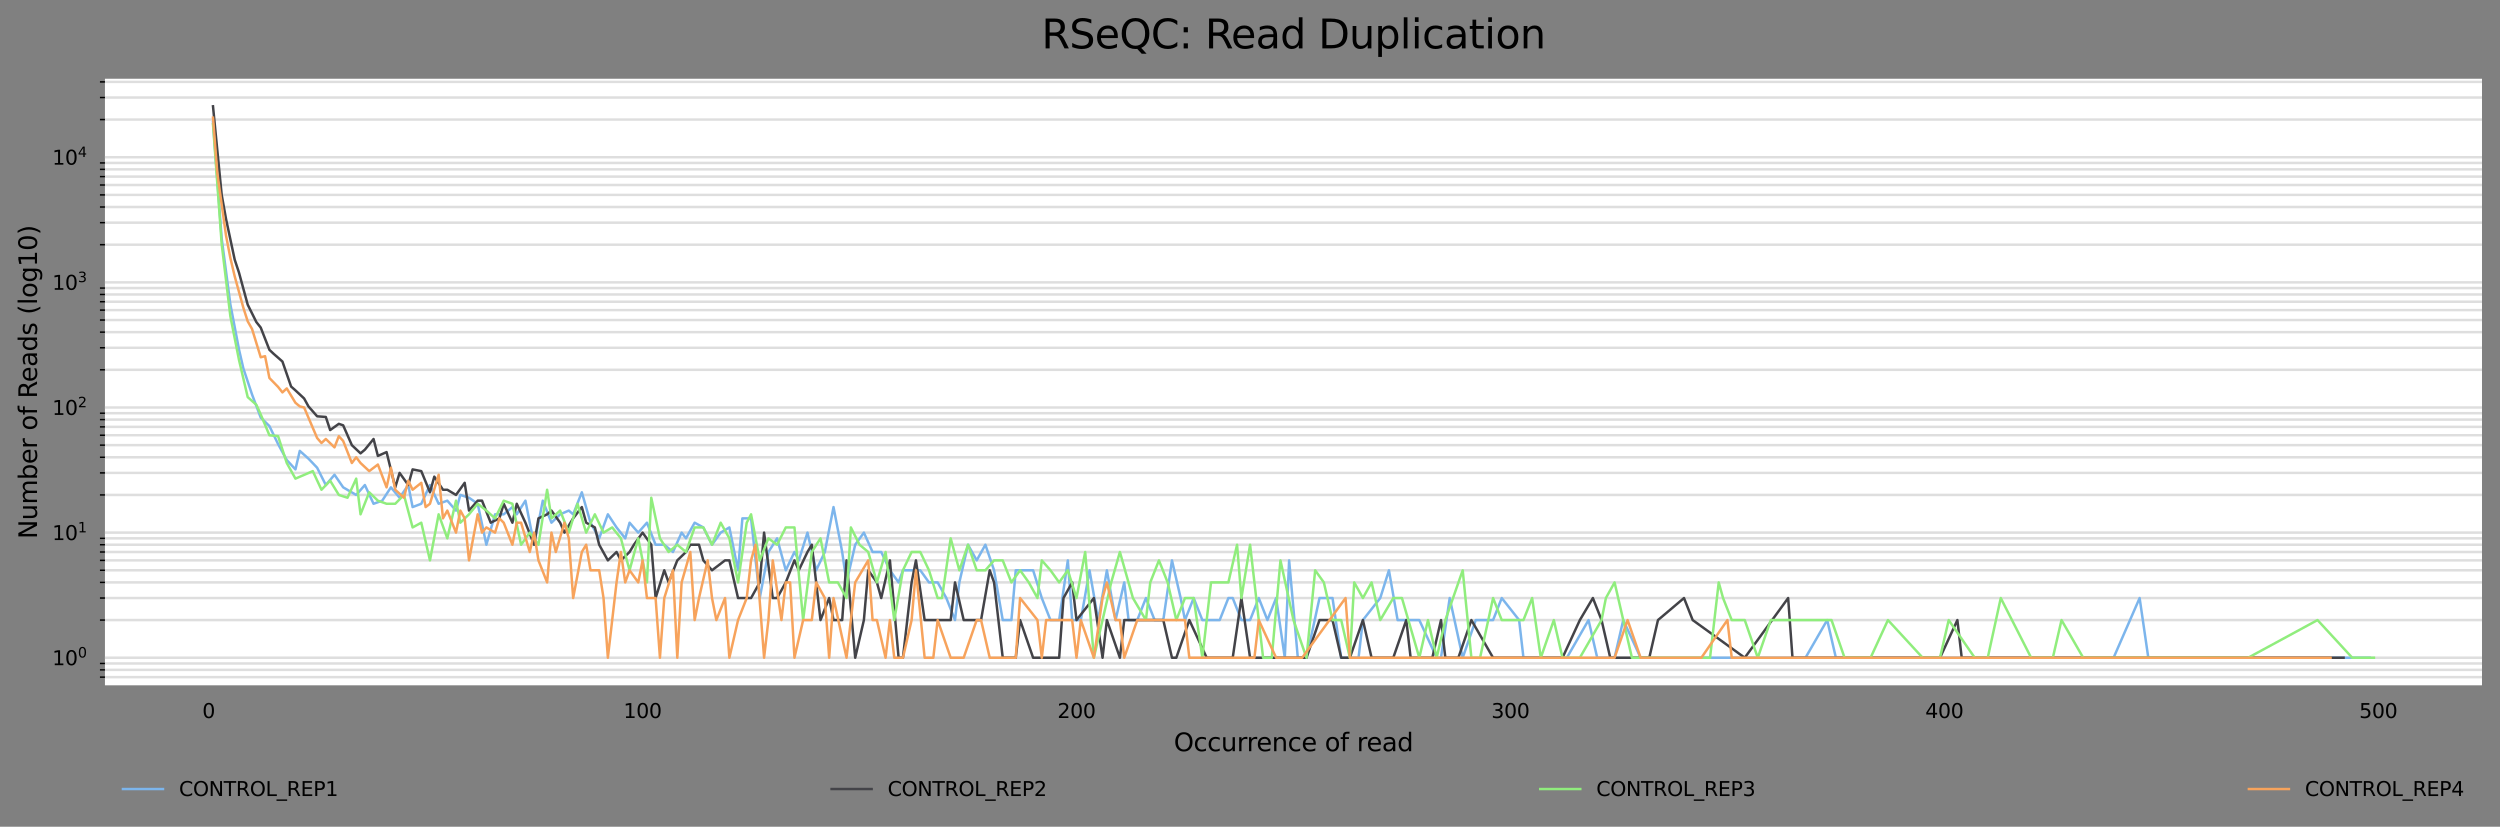 <?xml version="1.0" encoding="utf-8" standalone="no"?>
<!DOCTYPE svg PUBLIC "-//W3C//DTD SVG 1.1//EN"
  "http://www.w3.org/Graphics/SVG/1.1/DTD/svg11.dtd">
<svg xmlns:xlink="http://www.w3.org/1999/xlink" width="999.509pt" height="330.542pt" viewBox="0 0 999.509 330.542" xmlns="http://www.w3.org/2000/svg" version="1.1">
 <rect x="0" y="0" width="999.509" height="330.542" fill="#808080" stroke="none"/>
 <defs>
  <style type="text/css">*{stroke-linejoin: round; stroke-linecap: butt}</style>
 </defs>
 <g id="figure_1">
  <g id="axes_1">
   <g id="patch_1">
    <path d="M 41.958 273.99 
L 992.309 273.99 
L 992.309 31.483 
L 41.958 31.483 
z
" style="fill: #ffffff"/>
   </g>
   <g id="matplotlib.axis_1">
    <g id="xtick_1">
     <g id="text_1">
      <!-- 0 -->
      <g transform="translate(80.876 287.069) scale(0.08 -0.08)">
       <defs>
        <path id="DejaVuSans-30" d="M 2034 4250 
Q 1547 4250 1301 3770 
Q 1056 3291 1056 2328 
Q 1056 1369 1301 889 
Q 1547 409 2034 409 
Q 2525 409 2770 889 
Q 3016 1369 3016 2328 
Q 3016 3291 2770 3770 
Q 2525 4250 2034 4250 
z
M 2034 4750 
Q 2819 4750 3233 4129 
Q 3647 3509 3647 2328 
Q 3647 1150 3233 529 
Q 2819 -91 2034 -91 
Q 1250 -91 836 529 
Q 422 1150 422 2328 
Q 422 3509 836 4129 
Q 1250 4750 2034 4750 
z
" transform="scale(0.016)"/>
       </defs>
       <use xlink:href="#DejaVuSans-30"/>
      </g>
     </g>
    </g>
    <g id="xtick_2">
     <g id="text_2">
      <!-- 100 -->
      <g transform="translate(249.271 287.069) scale(0.08 -0.08)">
       <defs>
        <path id="DejaVuSans-31" d="M 794 531 
L 1825 531 
L 1825 4091 
L 703 3866 
L 703 4441 
L 1819 4666 
L 2450 4666 
L 2450 531 
L 3481 531 
L 3481 0 
L 794 0 
L 794 531 
z
" transform="scale(0.016)"/>
       </defs>
       <use xlink:href="#DejaVuSans-31"/>
       <use xlink:href="#DejaVuSans-30" x="63.623"/>
       <use xlink:href="#DejaVuSans-30" x="127.246"/>
      </g>
     </g>
    </g>
    <g id="xtick_3">
     <g id="text_3">
      <!-- 200 -->
      <g transform="translate(422.756 287.069) scale(0.08 -0.08)">
       <defs>
        <path id="DejaVuSans-32" d="M 1228 531 
L 3431 531 
L 3431 0 
L 469 0 
L 469 531 
Q 828 903 1448 1529 
Q 2069 2156 2228 2338 
Q 2531 2678 2651 2914 
Q 2772 3150 2772 3378 
Q 2772 3750 2511 3984 
Q 2250 4219 1831 4219 
Q 1534 4219 1204 4116 
Q 875 4013 500 3803 
L 500 4441 
Q 881 4594 1212 4672 
Q 1544 4750 1819 4750 
Q 2544 4750 2975 4387 
Q 3406 4025 3406 3419 
Q 3406 3131 3298 2873 
Q 3191 2616 2906 2266 
Q 2828 2175 2409 1742 
Q 1991 1309 1228 531 
z
" transform="scale(0.016)"/>
       </defs>
       <use xlink:href="#DejaVuSans-32"/>
       <use xlink:href="#DejaVuSans-30" x="63.623"/>
       <use xlink:href="#DejaVuSans-30" x="127.246"/>
      </g>
     </g>
    </g>
    <g id="xtick_4">
     <g id="text_4">
      <!-- 300 -->
      <g transform="translate(596.241 287.069) scale(0.08 -0.08)">
       <defs>
        <path id="DejaVuSans-33" d="M 2597 2516 
Q 3050 2419 3304 2112 
Q 3559 1806 3559 1356 
Q 3559 666 3084 287 
Q 2609 -91 1734 -91 
Q 1441 -91 1130 -33 
Q 819 25 488 141 
L 488 750 
Q 750 597 1062 519 
Q 1375 441 1716 441 
Q 2309 441 2620 675 
Q 2931 909 2931 1356 
Q 2931 1769 2642 2001 
Q 2353 2234 1838 2234 
L 1294 2234 
L 1294 2753 
L 1863 2753 
Q 2328 2753 2575 2939 
Q 2822 3125 2822 3475 
Q 2822 3834 2567 4026 
Q 2313 4219 1838 4219 
Q 1578 4219 1281 4162 
Q 984 4106 628 3988 
L 628 4550 
Q 988 4650 1302 4700 
Q 1616 4750 1894 4750 
Q 2613 4750 3031 4423 
Q 3450 4097 3450 3541 
Q 3450 3153 3228 2886 
Q 3006 2619 2597 2516 
z
" transform="scale(0.016)"/>
       </defs>
       <use xlink:href="#DejaVuSans-33"/>
       <use xlink:href="#DejaVuSans-30" x="63.623"/>
       <use xlink:href="#DejaVuSans-30" x="127.246"/>
      </g>
     </g>
    </g>
    <g id="xtick_5">
     <g id="text_5">
      <!-- 400 -->
      <g transform="translate(769.726 287.069) scale(0.08 -0.08)">
       <defs>
        <path id="DejaVuSans-34" d="M 2419 4116 
L 825 1625 
L 2419 1625 
L 2419 4116 
z
M 2253 4666 
L 3047 4666 
L 3047 1625 
L 3713 1625 
L 3713 1100 
L 3047 1100 
L 3047 0 
L 2419 0 
L 2419 1100 
L 313 1100 
L 313 1709 
L 2253 4666 
z
" transform="scale(0.016)"/>
       </defs>
       <use xlink:href="#DejaVuSans-34"/>
       <use xlink:href="#DejaVuSans-30" x="63.623"/>
       <use xlink:href="#DejaVuSans-30" x="127.246"/>
      </g>
     </g>
    </g>
    <g id="xtick_6">
     <g id="text_6">
      <!-- 500 -->
      <g transform="translate(943.211 287.069) scale(0.08 -0.08)">
       <defs>
        <path id="DejaVuSans-35" d="M 691 4666 
L 3169 4666 
L 3169 4134 
L 1269 4134 
L 1269 2991 
Q 1406 3038 1543 3061 
Q 1681 3084 1819 3084 
Q 2600 3084 3056 2656 
Q 3513 2228 3513 1497 
Q 3513 744 3044 326 
Q 2575 -91 1722 -91 
Q 1428 -91 1123 -41 
Q 819 9 494 109 
L 494 744 
Q 775 591 1075 516 
Q 1375 441 1709 441 
Q 2250 441 2565 725 
Q 2881 1009 2881 1497 
Q 2881 1984 2565 2268 
Q 2250 2553 1709 2553 
Q 1456 2553 1204 2497 
Q 953 2441 691 2322 
L 691 4666 
z
" transform="scale(0.016)"/>
       </defs>
       <use xlink:href="#DejaVuSans-35"/>
       <use xlink:href="#DejaVuSans-30" x="63.623"/>
       <use xlink:href="#DejaVuSans-30" x="127.246"/>
      </g>
     </g>
    </g>
    <g id="text_7">
     <!-- Occurrence of read -->
     <g transform="translate(469.293 300.331) scale(0.1 -0.1)">
      <defs>
       <path id="DejaVuSans-4f" d="M 2522 4238 
Q 1834 4238 1429 3725 
Q 1025 3213 1025 2328 
Q 1025 1447 1429 934 
Q 1834 422 2522 422 
Q 3209 422 3611 934 
Q 4013 1447 4013 2328 
Q 4013 3213 3611 3725 
Q 3209 4238 2522 4238 
z
M 2522 4750 
Q 3503 4750 4090 4092 
Q 4678 3434 4678 2328 
Q 4678 1225 4090 567 
Q 3503 -91 2522 -91 
Q 1538 -91 948 565 
Q 359 1222 359 2328 
Q 359 3434 948 4092 
Q 1538 4750 2522 4750 
z
" transform="scale(0.016)"/>
       <path id="DejaVuSans-63" d="M 3122 3366 
L 3122 2828 
Q 2878 2963 2633 3030 
Q 2388 3097 2138 3097 
Q 1578 3097 1268 2742 
Q 959 2388 959 1747 
Q 959 1106 1268 751 
Q 1578 397 2138 397 
Q 2388 397 2633 464 
Q 2878 531 3122 666 
L 3122 134 
Q 2881 22 2623 -34 
Q 2366 -91 2075 -91 
Q 1284 -91 818 406 
Q 353 903 353 1747 
Q 353 2603 823 3093 
Q 1294 3584 2113 3584 
Q 2378 3584 2631 3529 
Q 2884 3475 3122 3366 
z
" transform="scale(0.016)"/>
       <path id="DejaVuSans-75" d="M 544 1381 
L 544 3500 
L 1119 3500 
L 1119 1403 
Q 1119 906 1312 657 
Q 1506 409 1894 409 
Q 2359 409 2629 706 
Q 2900 1003 2900 1516 
L 2900 3500 
L 3475 3500 
L 3475 0 
L 2900 0 
L 2900 538 
Q 2691 219 2414 64 
Q 2138 -91 1772 -91 
Q 1169 -91 856 284 
Q 544 659 544 1381 
z
M 1991 3584 
L 1991 3584 
z
" transform="scale(0.016)"/>
       <path id="DejaVuSans-72" d="M 2631 2963 
Q 2534 3019 2420 3045 
Q 2306 3072 2169 3072 
Q 1681 3072 1420 2755 
Q 1159 2438 1159 1844 
L 1159 0 
L 581 0 
L 581 3500 
L 1159 3500 
L 1159 2956 
Q 1341 3275 1631 3429 
Q 1922 3584 2338 3584 
Q 2397 3584 2469 3576 
Q 2541 3569 2628 3553 
L 2631 2963 
z
" transform="scale(0.016)"/>
       <path id="DejaVuSans-65" d="M 3597 1894 
L 3597 1613 
L 953 1613 
Q 991 1019 1311 708 
Q 1631 397 2203 397 
Q 2534 397 2845 478 
Q 3156 559 3463 722 
L 3463 178 
Q 3153 47 2828 -22 
Q 2503 -91 2169 -91 
Q 1331 -91 842 396 
Q 353 884 353 1716 
Q 353 2575 817 3079 
Q 1281 3584 2069 3584 
Q 2775 3584 3186 3129 
Q 3597 2675 3597 1894 
z
M 3022 2063 
Q 3016 2534 2758 2815 
Q 2500 3097 2075 3097 
Q 1594 3097 1305 2825 
Q 1016 2553 972 2059 
L 3022 2063 
z
" transform="scale(0.016)"/>
       <path id="DejaVuSans-6e" d="M 3513 2113 
L 3513 0 
L 2938 0 
L 2938 2094 
Q 2938 2591 2744 2837 
Q 2550 3084 2163 3084 
Q 1697 3084 1428 2787 
Q 1159 2491 1159 1978 
L 1159 0 
L 581 0 
L 581 3500 
L 1159 3500 
L 1159 2956 
Q 1366 3272 1645 3428 
Q 1925 3584 2291 3584 
Q 2894 3584 3203 3211 
Q 3513 2838 3513 2113 
z
" transform="scale(0.016)"/>
       <path id="DejaVuSans-20" transform="scale(0.016)"/>
       <path id="DejaVuSans-6f" d="M 1959 3097 
Q 1497 3097 1228 2736 
Q 959 2375 959 1747 
Q 959 1119 1226 758 
Q 1494 397 1959 397 
Q 2419 397 2687 759 
Q 2956 1122 2956 1747 
Q 2956 2369 2687 2733 
Q 2419 3097 1959 3097 
z
M 1959 3584 
Q 2709 3584 3137 3096 
Q 3566 2609 3566 1747 
Q 3566 888 3137 398 
Q 2709 -91 1959 -91 
Q 1206 -91 779 398 
Q 353 888 353 1747 
Q 353 2609 779 3096 
Q 1206 3584 1959 3584 
z
" transform="scale(0.016)"/>
       <path id="DejaVuSans-66" d="M 2375 4863 
L 2375 4384 
L 1825 4384 
Q 1516 4384 1395 4259 
Q 1275 4134 1275 3809 
L 1275 3500 
L 2222 3500 
L 2222 3053 
L 1275 3053 
L 1275 0 
L 697 0 
L 697 3053 
L 147 3053 
L 147 3500 
L 697 3500 
L 697 3744 
Q 697 4328 969 4595 
Q 1241 4863 1831 4863 
L 2375 4863 
z
" transform="scale(0.016)"/>
       <path id="DejaVuSans-61" d="M 2194 1759 
Q 1497 1759 1228 1600 
Q 959 1441 959 1056 
Q 959 750 1161 570 
Q 1363 391 1709 391 
Q 2188 391 2477 730 
Q 2766 1069 2766 1631 
L 2766 1759 
L 2194 1759 
z
M 3341 1997 
L 3341 0 
L 2766 0 
L 2766 531 
Q 2569 213 2275 61 
Q 1981 -91 1556 -91 
Q 1019 -91 701 211 
Q 384 513 384 1019 
Q 384 1609 779 1909 
Q 1175 2209 1959 2209 
L 2766 2209 
L 2766 2266 
Q 2766 2663 2505 2880 
Q 2244 3097 1772 3097 
Q 1472 3097 1187 3025 
Q 903 2953 641 2809 
L 641 3341 
Q 956 3463 1253 3523 
Q 1550 3584 1831 3584 
Q 2591 3584 2966 3190 
Q 3341 2797 3341 1997 
z
" transform="scale(0.016)"/>
       <path id="DejaVuSans-64" d="M 2906 2969 
L 2906 4863 
L 3481 4863 
L 3481 0 
L 2906 0 
L 2906 525 
Q 2725 213 2448 61 
Q 2172 -91 1784 -91 
Q 1150 -91 751 415 
Q 353 922 353 1747 
Q 353 2572 751 3078 
Q 1150 3584 1784 3584 
Q 2172 3584 2448 3432 
Q 2725 3281 2906 2969 
z
M 947 1747 
Q 947 1113 1208 752 
Q 1469 391 1925 391 
Q 2381 391 2643 752 
Q 2906 1113 2906 1747 
Q 2906 2381 2643 2742 
Q 2381 3103 1925 3103 
Q 1469 3103 1208 2742 
Q 947 2381 947 1747 
z
" transform="scale(0.016)"/>
      </defs>
      <use xlink:href="#DejaVuSans-4f"/>
      <use xlink:href="#DejaVuSans-63" x="78.711"/>
      <use xlink:href="#DejaVuSans-63" x="133.691"/>
      <use xlink:href="#DejaVuSans-75" x="188.672"/>
      <use xlink:href="#DejaVuSans-72" x="252.051"/>
      <use xlink:href="#DejaVuSans-72" x="291.414"/>
      <use xlink:href="#DejaVuSans-65" x="330.277"/>
      <use xlink:href="#DejaVuSans-6e" x="391.801"/>
      <use xlink:href="#DejaVuSans-63" x="455.18"/>
      <use xlink:href="#DejaVuSans-65" x="510.16"/>
      <use xlink:href="#DejaVuSans-20" x="571.684"/>
      <use xlink:href="#DejaVuSans-6f" x="603.471"/>
      <use xlink:href="#DejaVuSans-66" x="664.652"/>
      <use xlink:href="#DejaVuSans-20" x="699.857"/>
      <use xlink:href="#DejaVuSans-72" x="731.645"/>
      <use xlink:href="#DejaVuSans-65" x="770.508"/>
      <use xlink:href="#DejaVuSans-61" x="832.031"/>
      <use xlink:href="#DejaVuSans-64" x="893.311"/>
     </g>
    </g>
   </g>
   <g id="matplotlib.axis_2">
    <g id="ytick_1">
     <g id="line2d_1">
      <path d="M 41.958 262.967 
L 992.309 262.967 
" clip-path="url(#p158a495ac2)" style="fill: none; stroke: #dedede; stroke-linecap: square"/>
     </g>
     <g id="text_8">
      <!-- $\mathdefault{10^{0}}$ -->
      <g transform="translate(20.878 266.006) scale(0.08 -0.08)">
       <use xlink:href="#DejaVuSans-31" transform="translate(0 0.766)"/>
       <use xlink:href="#DejaVuSans-30" transform="translate(63.623 0.766)"/>
       <use xlink:href="#DejaVuSans-30" transform="translate(128.203 39.047) scale(0.7)"/>
      </g>
     </g>
    </g>
    <g id="ytick_2">
     <g id="line2d_2">
      <path d="M 41.958 212.94 
L 992.309 212.94 
" clip-path="url(#p158a495ac2)" style="fill: none; stroke: #dedede; stroke-linecap: square"/>
     </g>
     <g id="text_9">
      <!-- $\mathdefault{10^{1}}$ -->
      <g transform="translate(20.878 215.979) scale(0.08 -0.08)">
       <use xlink:href="#DejaVuSans-31" transform="translate(0 0.684)"/>
       <use xlink:href="#DejaVuSans-30" transform="translate(63.623 0.684)"/>
       <use xlink:href="#DejaVuSans-31" transform="translate(128.203 38.966) scale(0.7)"/>
      </g>
     </g>
    </g>
    <g id="ytick_3">
     <g id="line2d_3">
      <path d="M 41.958 162.913 
L 992.309 162.913 
" clip-path="url(#p158a495ac2)" style="fill: none; stroke: #dedede; stroke-linecap: square"/>
     </g>
     <g id="text_10">
      <!-- $\mathdefault{10^{2}}$ -->
      <g transform="translate(20.878 165.952) scale(0.08 -0.08)">
       <use xlink:href="#DejaVuSans-31" transform="translate(0 0.766)"/>
       <use xlink:href="#DejaVuSans-30" transform="translate(63.623 0.766)"/>
       <use xlink:href="#DejaVuSans-32" transform="translate(128.203 39.047) scale(0.7)"/>
      </g>
     </g>
    </g>
    <g id="ytick_4">
     <g id="line2d_4">
      <path d="M 41.958 112.886 
L 992.309 112.886 
" clip-path="url(#p158a495ac2)" style="fill: none; stroke: #dedede; stroke-linecap: square"/>
     </g>
     <g id="text_11">
      <!-- $\mathdefault{10^{3}}$ -->
      <g transform="translate(20.878 115.925) scale(0.08 -0.08)">
       <use xlink:href="#DejaVuSans-31" transform="translate(0 0.766)"/>
       <use xlink:href="#DejaVuSans-30" transform="translate(63.623 0.766)"/>
       <use xlink:href="#DejaVuSans-33" transform="translate(128.203 39.047) scale(0.7)"/>
      </g>
     </g>
    </g>
    <g id="ytick_5">
     <g id="line2d_5">
      <path d="M 41.958 62.858 
L 992.309 62.858 
" clip-path="url(#p158a495ac2)" style="fill: none; stroke: #dedede; stroke-linecap: square"/>
     </g>
     <g id="text_12">
      <!-- $\mathdefault{10^{4}}$ -->
      <g transform="translate(20.878 65.898) scale(0.08 -0.08)">
       <use xlink:href="#DejaVuSans-31" transform="translate(0 0.684)"/>
       <use xlink:href="#DejaVuSans-30" transform="translate(63.623 0.684)"/>
       <use xlink:href="#DejaVuSans-34" transform="translate(128.203 38.966) scale(0.7)"/>
      </g>
     </g>
    </g>
    <g id="ytick_6">
     <g id="line2d_6">
      <path d="M 41.958 270.716 
L 992.309 270.716 
" clip-path="url(#p158a495ac2)" style="fill: none; stroke: #dedede; stroke-linecap: square"/>
     </g>
     <g id="line2d_7">
      <defs>
       <path id="mf8c9416c8c" d="M 0 0 
L -2 0 
" style="stroke: #000000; stroke-width: 0.6"/>
      </defs>
      <g>
       <use xlink:href="#mf8c9416c8c" x="41.958" y="270.716" style="stroke: #000000; stroke-width: 0.6"/>
      </g>
     </g>
    </g>
    <g id="ytick_7">
     <g id="line2d_8">
      <path d="M 41.958 267.815 
L 992.309 267.815 
" clip-path="url(#p158a495ac2)" style="fill: none; stroke: #dedede; stroke-linecap: square"/>
     </g>
     <g id="line2d_9">
      <g>
       <use xlink:href="#mf8c9416c8c" x="41.958" y="267.815" style="stroke: #000000; stroke-width: 0.6"/>
      </g>
     </g>
    </g>
    <g id="ytick_8">
     <g id="line2d_10">
      <path d="M 41.958 265.256 
L 992.309 265.256 
" clip-path="url(#p158a495ac2)" style="fill: none; stroke: #dedede; stroke-linecap: square"/>
     </g>
     <g id="line2d_11">
      <g>
       <use xlink:href="#mf8c9416c8c" x="41.958" y="265.256" style="stroke: #000000; stroke-width: 0.6"/>
      </g>
     </g>
    </g>
    <g id="ytick_9">
     <g id="line2d_12">
      <path d="M 41.958 247.907 
L 992.309 247.907 
" clip-path="url(#p158a495ac2)" style="fill: none; stroke: #dedede; stroke-linecap: square"/>
     </g>
     <g id="line2d_13">
      <g>
       <use xlink:href="#mf8c9416c8c" x="41.958" y="247.907" style="stroke: #000000; stroke-width: 0.6"/>
      </g>
     </g>
    </g>
    <g id="ytick_10">
     <g id="line2d_14">
      <path d="M 41.958 239.098 
L 992.309 239.098 
" clip-path="url(#p158a495ac2)" style="fill: none; stroke: #dedede; stroke-linecap: square"/>
     </g>
     <g id="line2d_15">
      <g>
       <use xlink:href="#mf8c9416c8c" x="41.958" y="239.098" style="stroke: #000000; stroke-width: 0.6"/>
      </g>
     </g>
    </g>
    <g id="ytick_11">
     <g id="line2d_16">
      <path d="M 41.958 232.848 
L 992.309 232.848 
" clip-path="url(#p158a495ac2)" style="fill: none; stroke: #dedede; stroke-linecap: square"/>
     </g>
     <g id="line2d_17">
      <g>
       <use xlink:href="#mf8c9416c8c" x="41.958" y="232.848" style="stroke: #000000; stroke-width: 0.6"/>
      </g>
     </g>
    </g>
    <g id="ytick_12">
     <g id="line2d_18">
      <path d="M 41.958 228 
L 992.309 228 
" clip-path="url(#p158a495ac2)" style="fill: none; stroke: #dedede; stroke-linecap: square"/>
     </g>
     <g id="line2d_19">
      <g>
       <use xlink:href="#mf8c9416c8c" x="41.958" y="228" style="stroke: #000000; stroke-width: 0.6"/>
      </g>
     </g>
    </g>
    <g id="ytick_13">
     <g id="line2d_20">
      <path d="M 41.958 224.038 
L 992.309 224.038 
" clip-path="url(#p158a495ac2)" style="fill: none; stroke: #dedede; stroke-linecap: square"/>
     </g>
     <g id="line2d_21">
      <g>
       <use xlink:href="#mf8c9416c8c" x="41.958" y="224.038" style="stroke: #000000; stroke-width: 0.6"/>
      </g>
     </g>
    </g>
    <g id="ytick_14">
     <g id="line2d_22">
      <path d="M 41.958 220.689 
L 992.309 220.689 
" clip-path="url(#p158a495ac2)" style="fill: none; stroke: #dedede; stroke-linecap: square"/>
     </g>
     <g id="line2d_23">
      <g>
       <use xlink:href="#mf8c9416c8c" x="41.958" y="220.689" style="stroke: #000000; stroke-width: 0.6"/>
      </g>
     </g>
    </g>
    <g id="ytick_15">
     <g id="line2d_24">
      <path d="M 41.958 217.788 
L 992.309 217.788 
" clip-path="url(#p158a495ac2)" style="fill: none; stroke: #dedede; stroke-linecap: square"/>
     </g>
     <g id="line2d_25">
      <g>
       <use xlink:href="#mf8c9416c8c" x="41.958" y="217.788" style="stroke: #000000; stroke-width: 0.6"/>
      </g>
     </g>
    </g>
    <g id="ytick_16">
     <g id="line2d_26">
      <path d="M 41.958 215.229 
L 992.309 215.229 
" clip-path="url(#p158a495ac2)" style="fill: none; stroke: #dedede; stroke-linecap: square"/>
     </g>
     <g id="line2d_27">
      <g>
       <use xlink:href="#mf8c9416c8c" x="41.958" y="215.229" style="stroke: #000000; stroke-width: 0.6"/>
      </g>
     </g>
    </g>
    <g id="ytick_17">
     <g id="line2d_28">
      <path d="M 41.958 197.88 
L 992.309 197.88 
" clip-path="url(#p158a495ac2)" style="fill: none; stroke: #dedede; stroke-linecap: square"/>
     </g>
     <g id="line2d_29">
      <g>
       <use xlink:href="#mf8c9416c8c" x="41.958" y="197.88" style="stroke: #000000; stroke-width: 0.6"/>
      </g>
     </g>
    </g>
    <g id="ytick_18">
     <g id="line2d_30">
      <path d="M 41.958 189.071 
L 992.309 189.071 
" clip-path="url(#p158a495ac2)" style="fill: none; stroke: #dedede; stroke-linecap: square"/>
     </g>
     <g id="line2d_31">
      <g>
       <use xlink:href="#mf8c9416c8c" x="41.958" y="189.071" style="stroke: #000000; stroke-width: 0.6"/>
      </g>
     </g>
    </g>
    <g id="ytick_19">
     <g id="line2d_32">
      <path d="M 41.958 182.821 
L 992.309 182.821 
" clip-path="url(#p158a495ac2)" style="fill: none; stroke: #dedede; stroke-linecap: square"/>
     </g>
     <g id="line2d_33">
      <g>
       <use xlink:href="#mf8c9416c8c" x="41.958" y="182.821" style="stroke: #000000; stroke-width: 0.6"/>
      </g>
     </g>
    </g>
    <g id="ytick_20">
     <g id="line2d_34">
      <path d="M 41.958 177.972 
L 992.309 177.972 
" clip-path="url(#p158a495ac2)" style="fill: none; stroke: #dedede; stroke-linecap: square"/>
     </g>
     <g id="line2d_35">
      <g>
       <use xlink:href="#mf8c9416c8c" x="41.958" y="177.972" style="stroke: #000000; stroke-width: 0.6"/>
      </g>
     </g>
    </g>
    <g id="ytick_21">
     <g id="line2d_36">
      <path d="M 41.958 174.011 
L 992.309 174.011 
" clip-path="url(#p158a495ac2)" style="fill: none; stroke: #dedede; stroke-linecap: square"/>
     </g>
     <g id="line2d_37">
      <g>
       <use xlink:href="#mf8c9416c8c" x="41.958" y="174.011" style="stroke: #000000; stroke-width: 0.6"/>
      </g>
     </g>
    </g>
    <g id="ytick_22">
     <g id="line2d_38">
      <path d="M 41.958 170.662 
L 992.309 170.662 
" clip-path="url(#p158a495ac2)" style="fill: none; stroke: #dedede; stroke-linecap: square"/>
     </g>
     <g id="line2d_39">
      <g>
       <use xlink:href="#mf8c9416c8c" x="41.958" y="170.662" style="stroke: #000000; stroke-width: 0.6"/>
      </g>
     </g>
    </g>
    <g id="ytick_23">
     <g id="line2d_40">
      <path d="M 41.958 167.761 
L 992.309 167.761 
" clip-path="url(#p158a495ac2)" style="fill: none; stroke: #dedede; stroke-linecap: square"/>
     </g>
     <g id="line2d_41">
      <g>
       <use xlink:href="#mf8c9416c8c" x="41.958" y="167.761" style="stroke: #000000; stroke-width: 0.6"/>
      </g>
     </g>
    </g>
    <g id="ytick_24">
     <g id="line2d_42">
      <path d="M 41.958 165.202 
L 992.309 165.202 
" clip-path="url(#p158a495ac2)" style="fill: none; stroke: #dedede; stroke-linecap: square"/>
     </g>
     <g id="line2d_43">
      <g>
       <use xlink:href="#mf8c9416c8c" x="41.958" y="165.202" style="stroke: #000000; stroke-width: 0.6"/>
      </g>
     </g>
    </g>
    <g id="ytick_25">
     <g id="line2d_44">
      <path d="M 41.958 147.853 
L 992.309 147.853 
" clip-path="url(#p158a495ac2)" style="fill: none; stroke: #dedede; stroke-linecap: square"/>
     </g>
     <g id="line2d_45">
      <g>
       <use xlink:href="#mf8c9416c8c" x="41.958" y="147.853" style="stroke: #000000; stroke-width: 0.6"/>
      </g>
     </g>
    </g>
    <g id="ytick_26">
     <g id="line2d_46">
      <path d="M 41.958 139.044 
L 992.309 139.044 
" clip-path="url(#p158a495ac2)" style="fill: none; stroke: #dedede; stroke-linecap: square"/>
     </g>
     <g id="line2d_47">
      <g>
       <use xlink:href="#mf8c9416c8c" x="41.958" y="139.044" style="stroke: #000000; stroke-width: 0.6"/>
      </g>
     </g>
    </g>
    <g id="ytick_27">
     <g id="line2d_48">
      <path d="M 41.958 132.793 
L 992.309 132.793 
" clip-path="url(#p158a495ac2)" style="fill: none; stroke: #dedede; stroke-linecap: square"/>
     </g>
     <g id="line2d_49">
      <g>
       <use xlink:href="#mf8c9416c8c" x="41.958" y="132.793" style="stroke: #000000; stroke-width: 0.6"/>
      </g>
     </g>
    </g>
    <g id="ytick_28">
     <g id="line2d_50">
      <path d="M 41.958 127.945 
L 992.309 127.945 
" clip-path="url(#p158a495ac2)" style="fill: none; stroke: #dedede; stroke-linecap: square"/>
     </g>
     <g id="line2d_51">
      <g>
       <use xlink:href="#mf8c9416c8c" x="41.958" y="127.945" style="stroke: #000000; stroke-width: 0.6"/>
      </g>
     </g>
    </g>
    <g id="ytick_29">
     <g id="line2d_52">
      <path d="M 41.958 123.984 
L 992.309 123.984 
" clip-path="url(#p158a495ac2)" style="fill: none; stroke: #dedede; stroke-linecap: square"/>
     </g>
     <g id="line2d_53">
      <g>
       <use xlink:href="#mf8c9416c8c" x="41.958" y="123.984" style="stroke: #000000; stroke-width: 0.6"/>
      </g>
     </g>
    </g>
    <g id="ytick_30">
     <g id="line2d_54">
      <path d="M 41.958 120.635 
L 992.309 120.635 
" clip-path="url(#p158a495ac2)" style="fill: none; stroke: #dedede; stroke-linecap: square"/>
     </g>
     <g id="line2d_55">
      <g>
       <use xlink:href="#mf8c9416c8c" x="41.958" y="120.635" style="stroke: #000000; stroke-width: 0.6"/>
      </g>
     </g>
    </g>
    <g id="ytick_31">
     <g id="line2d_56">
      <path d="M 41.958 117.734 
L 992.309 117.734 
" clip-path="url(#p158a495ac2)" style="fill: none; stroke: #dedede; stroke-linecap: square"/>
     </g>
     <g id="line2d_57">
      <g>
       <use xlink:href="#mf8c9416c8c" x="41.958" y="117.734" style="stroke: #000000; stroke-width: 0.6"/>
      </g>
     </g>
    </g>
    <g id="ytick_32">
     <g id="line2d_58">
      <path d="M 41.958 115.175 
L 992.309 115.175 
" clip-path="url(#p158a495ac2)" style="fill: none; stroke: #dedede; stroke-linecap: square"/>
     </g>
     <g id="line2d_59">
      <g>
       <use xlink:href="#mf8c9416c8c" x="41.958" y="115.175" style="stroke: #000000; stroke-width: 0.6"/>
      </g>
     </g>
    </g>
    <g id="ytick_33">
     <g id="line2d_60">
      <path d="M 41.958 97.826 
L 992.309 97.826 
" clip-path="url(#p158a495ac2)" style="fill: none; stroke: #dedede; stroke-linecap: square"/>
     </g>
     <g id="line2d_61">
      <g>
       <use xlink:href="#mf8c9416c8c" x="41.958" y="97.826" style="stroke: #000000; stroke-width: 0.6"/>
      </g>
     </g>
    </g>
    <g id="ytick_34">
     <g id="line2d_62">
      <path d="M 41.958 89.017 
L 992.309 89.017 
" clip-path="url(#p158a495ac2)" style="fill: none; stroke: #dedede; stroke-linecap: square"/>
     </g>
     <g id="line2d_63">
      <g>
       <use xlink:href="#mf8c9416c8c" x="41.958" y="89.017" style="stroke: #000000; stroke-width: 0.6"/>
      </g>
     </g>
    </g>
    <g id="ytick_35">
     <g id="line2d_64">
      <path d="M 41.958 82.766 
L 992.309 82.766 
" clip-path="url(#p158a495ac2)" style="fill: none; stroke: #dedede; stroke-linecap: square"/>
     </g>
     <g id="line2d_65">
      <g>
       <use xlink:href="#mf8c9416c8c" x="41.958" y="82.766" style="stroke: #000000; stroke-width: 0.6"/>
      </g>
     </g>
    </g>
    <g id="ytick_36">
     <g id="line2d_66">
      <path d="M 41.958 77.918 
L 992.309 77.918 
" clip-path="url(#p158a495ac2)" style="fill: none; stroke: #dedede; stroke-linecap: square"/>
     </g>
     <g id="line2d_67">
      <g>
       <use xlink:href="#mf8c9416c8c" x="41.958" y="77.918" style="stroke: #000000; stroke-width: 0.6"/>
      </g>
     </g>
    </g>
    <g id="ytick_37">
     <g id="line2d_68">
      <path d="M 41.958 73.957 
L 992.309 73.957 
" clip-path="url(#p158a495ac2)" style="fill: none; stroke: #dedede; stroke-linecap: square"/>
     </g>
     <g id="line2d_69">
      <g>
       <use xlink:href="#mf8c9416c8c" x="41.958" y="73.957" style="stroke: #000000; stroke-width: 0.6"/>
      </g>
     </g>
    </g>
    <g id="ytick_38">
     <g id="line2d_70">
      <path d="M 41.958 70.608 
L 992.309 70.608 
" clip-path="url(#p158a495ac2)" style="fill: none; stroke: #dedede; stroke-linecap: square"/>
     </g>
     <g id="line2d_71">
      <g>
       <use xlink:href="#mf8c9416c8c" x="41.958" y="70.608" style="stroke: #000000; stroke-width: 0.6"/>
      </g>
     </g>
    </g>
    <g id="ytick_39">
     <g id="line2d_72">
      <path d="M 41.958 67.707 
L 992.309 67.707 
" clip-path="url(#p158a495ac2)" style="fill: none; stroke: #dedede; stroke-linecap: square"/>
     </g>
     <g id="line2d_73">
      <g>
       <use xlink:href="#mf8c9416c8c" x="41.958" y="67.707" style="stroke: #000000; stroke-width: 0.6"/>
      </g>
     </g>
    </g>
    <g id="ytick_40">
     <g id="line2d_74">
      <path d="M 41.958 65.148 
L 992.309 65.148 
" clip-path="url(#p158a495ac2)" style="fill: none; stroke: #dedede; stroke-linecap: square"/>
     </g>
     <g id="line2d_75">
      <g>
       <use xlink:href="#mf8c9416c8c" x="41.958" y="65.148" style="stroke: #000000; stroke-width: 0.6"/>
      </g>
     </g>
    </g>
    <g id="ytick_41">
     <g id="line2d_76">
      <path d="M 41.958 47.799 
L 992.309 47.799 
" clip-path="url(#p158a495ac2)" style="fill: none; stroke: #dedede; stroke-linecap: square"/>
     </g>
     <g id="line2d_77">
      <g>
       <use xlink:href="#mf8c9416c8c" x="41.958" y="47.799" style="stroke: #000000; stroke-width: 0.6"/>
      </g>
     </g>
    </g>
    <g id="ytick_42">
     <g id="line2d_78">
      <path d="M 41.958 38.989 
L 992.309 38.989 
" clip-path="url(#p158a495ac2)" style="fill: none; stroke: #dedede; stroke-linecap: square"/>
     </g>
     <g id="line2d_79">
      <g>
       <use xlink:href="#mf8c9416c8c" x="41.958" y="38.989" style="stroke: #000000; stroke-width: 0.6"/>
      </g>
     </g>
    </g>
    <g id="ytick_43">
     <g id="line2d_80">
      <path d="M 41.958 32.739 
L 992.309 32.739 
" clip-path="url(#p158a495ac2)" style="fill: none; stroke: #dedede; stroke-linecap: square"/>
     </g>
     <g id="line2d_81">
      <g>
       <use xlink:href="#mf8c9416c8c" x="41.958" y="32.739" style="stroke: #000000; stroke-width: 0.6"/>
      </g>
     </g>
    </g>
    <g id="text_13">
     <!-- Number of Reads (log10) -->
     <g transform="translate(14.798 215.465) rotate(-90) scale(0.1 -0.1)">
      <defs>
       <path id="DejaVuSans-4e" d="M 628 4666 
L 1478 4666 
L 3547 763 
L 3547 4666 
L 4159 4666 
L 4159 0 
L 3309 0 
L 1241 3903 
L 1241 0 
L 628 0 
L 628 4666 
z
" transform="scale(0.016)"/>
       <path id="DejaVuSans-6d" d="M 3328 2828 
Q 3544 3216 3844 3400 
Q 4144 3584 4550 3584 
Q 5097 3584 5394 3201 
Q 5691 2819 5691 2113 
L 5691 0 
L 5113 0 
L 5113 2094 
Q 5113 2597 4934 2840 
Q 4756 3084 4391 3084 
Q 3944 3084 3684 2787 
Q 3425 2491 3425 1978 
L 3425 0 
L 2847 0 
L 2847 2094 
Q 2847 2600 2669 2842 
Q 2491 3084 2119 3084 
Q 1678 3084 1418 2786 
Q 1159 2488 1159 1978 
L 1159 0 
L 581 0 
L 581 3500 
L 1159 3500 
L 1159 2956 
Q 1356 3278 1631 3431 
Q 1906 3584 2284 3584 
Q 2666 3584 2933 3390 
Q 3200 3197 3328 2828 
z
" transform="scale(0.016)"/>
       <path id="DejaVuSans-62" d="M 3116 1747 
Q 3116 2381 2855 2742 
Q 2594 3103 2138 3103 
Q 1681 3103 1420 2742 
Q 1159 2381 1159 1747 
Q 1159 1113 1420 752 
Q 1681 391 2138 391 
Q 2594 391 2855 752 
Q 3116 1113 3116 1747 
z
M 1159 2969 
Q 1341 3281 1617 3432 
Q 1894 3584 2278 3584 
Q 2916 3584 3314 3078 
Q 3713 2572 3713 1747 
Q 3713 922 3314 415 
Q 2916 -91 2278 -91 
Q 1894 -91 1617 61 
Q 1341 213 1159 525 
L 1159 0 
L 581 0 
L 581 4863 
L 1159 4863 
L 1159 2969 
z
" transform="scale(0.016)"/>
       <path id="DejaVuSans-52" d="M 2841 2188 
Q 3044 2119 3236 1894 
Q 3428 1669 3622 1275 
L 4263 0 
L 3584 0 
L 2988 1197 
Q 2756 1666 2539 1819 
Q 2322 1972 1947 1972 
L 1259 1972 
L 1259 0 
L 628 0 
L 628 4666 
L 2053 4666 
Q 2853 4666 3247 4331 
Q 3641 3997 3641 3322 
Q 3641 2881 3436 2590 
Q 3231 2300 2841 2188 
z
M 1259 4147 
L 1259 2491 
L 2053 2491 
Q 2509 2491 2742 2702 
Q 2975 2913 2975 3322 
Q 2975 3731 2742 3939 
Q 2509 4147 2053 4147 
L 1259 4147 
z
" transform="scale(0.016)"/>
       <path id="DejaVuSans-73" d="M 2834 3397 
L 2834 2853 
Q 2591 2978 2328 3040 
Q 2066 3103 1784 3103 
Q 1356 3103 1142 2972 
Q 928 2841 928 2578 
Q 928 2378 1081 2264 
Q 1234 2150 1697 2047 
L 1894 2003 
Q 2506 1872 2764 1633 
Q 3022 1394 3022 966 
Q 3022 478 2636 193 
Q 2250 -91 1575 -91 
Q 1294 -91 989 -36 
Q 684 19 347 128 
L 347 722 
Q 666 556 975 473 
Q 1284 391 1588 391 
Q 1994 391 2212 530 
Q 2431 669 2431 922 
Q 2431 1156 2273 1281 
Q 2116 1406 1581 1522 
L 1381 1569 
Q 847 1681 609 1914 
Q 372 2147 372 2553 
Q 372 3047 722 3315 
Q 1072 3584 1716 3584 
Q 2034 3584 2315 3537 
Q 2597 3491 2834 3397 
z
" transform="scale(0.016)"/>
       <path id="DejaVuSans-28" d="M 1984 4856 
Q 1566 4138 1362 3434 
Q 1159 2731 1159 2009 
Q 1159 1288 1364 580 
Q 1569 -128 1984 -844 
L 1484 -844 
Q 1016 -109 783 600 
Q 550 1309 550 2009 
Q 550 2706 781 3412 
Q 1013 4119 1484 4856 
L 1984 4856 
z
" transform="scale(0.016)"/>
       <path id="DejaVuSans-6c" d="M 603 4863 
L 1178 4863 
L 1178 0 
L 603 0 
L 603 4863 
z
" transform="scale(0.016)"/>
       <path id="DejaVuSans-67" d="M 2906 1791 
Q 2906 2416 2648 2759 
Q 2391 3103 1925 3103 
Q 1463 3103 1205 2759 
Q 947 2416 947 1791 
Q 947 1169 1205 825 
Q 1463 481 1925 481 
Q 2391 481 2648 825 
Q 2906 1169 2906 1791 
z
M 3481 434 
Q 3481 -459 3084 -895 
Q 2688 -1331 1869 -1331 
Q 1566 -1331 1297 -1286 
Q 1028 -1241 775 -1147 
L 775 -588 
Q 1028 -725 1275 -790 
Q 1522 -856 1778 -856 
Q 2344 -856 2625 -561 
Q 2906 -266 2906 331 
L 2906 616 
Q 2728 306 2450 153 
Q 2172 0 1784 0 
Q 1141 0 747 490 
Q 353 981 353 1791 
Q 353 2603 747 3093 
Q 1141 3584 1784 3584 
Q 2172 3584 2450 3431 
Q 2728 3278 2906 2969 
L 2906 3500 
L 3481 3500 
L 3481 434 
z
" transform="scale(0.016)"/>
       <path id="DejaVuSans-29" d="M 513 4856 
L 1013 4856 
Q 1481 4119 1714 3412 
Q 1947 2706 1947 2009 
Q 1947 1309 1714 600 
Q 1481 -109 1013 -844 
L 513 -844 
Q 928 -128 1133 580 
Q 1338 1288 1338 2009 
Q 1338 2731 1133 3434 
Q 928 4138 513 4856 
z
" transform="scale(0.016)"/>
      </defs>
      <use xlink:href="#DejaVuSans-4e"/>
      <use xlink:href="#DejaVuSans-75" x="74.805"/>
      <use xlink:href="#DejaVuSans-6d" x="138.184"/>
      <use xlink:href="#DejaVuSans-62" x="235.596"/>
      <use xlink:href="#DejaVuSans-65" x="299.072"/>
      <use xlink:href="#DejaVuSans-72" x="360.596"/>
      <use xlink:href="#DejaVuSans-20" x="401.709"/>
      <use xlink:href="#DejaVuSans-6f" x="433.496"/>
      <use xlink:href="#DejaVuSans-66" x="494.678"/>
      <use xlink:href="#DejaVuSans-20" x="529.883"/>
      <use xlink:href="#DejaVuSans-52" x="561.67"/>
      <use xlink:href="#DejaVuSans-65" x="626.652"/>
      <use xlink:href="#DejaVuSans-61" x="688.176"/>
      <use xlink:href="#DejaVuSans-64" x="749.455"/>
      <use xlink:href="#DejaVuSans-73" x="812.932"/>
      <use xlink:href="#DejaVuSans-20" x="865.031"/>
      <use xlink:href="#DejaVuSans-28" x="896.818"/>
      <use xlink:href="#DejaVuSans-6c" x="935.832"/>
      <use xlink:href="#DejaVuSans-6f" x="963.615"/>
      <use xlink:href="#DejaVuSans-67" x="1024.797"/>
      <use xlink:href="#DejaVuSans-31" x="1088.273"/>
      <use xlink:href="#DejaVuSans-30" x="1151.896"/>
      <use xlink:href="#DejaVuSans-29" x="1215.52"/>
     </g>
    </g>
   </g>
   <g id="line2d_82">
    <path d="M 85.156 48.804 
L 88.626 95.325 
L 92.095 121.652 
L 95.565 139.78 
L 97.3 147.317 
L 100.77 157.72 
L 104.239 166.961 
L 107.709 170.354 
L 111.179 177.542 
L 114.648 183.935 
L 118.118 187.669 
L 119.853 180.262 
L 123.323 183.371 
L 126.792 187 
L 130.262 193.919 
L 133.732 189.807 
L 137.201 194.844 
L 142.406 197.88 
L 145.876 193.919 
L 149.345 201.411 
L 152.815 200.169 
L 156.285 194.844 
L 159.754 198.995 
L 163.224 193.919 
L 164.959 202.728 
L 168.429 201.411 
L 171.898 193.919 
L 175.368 201.411 
L 178.838 200.169 
L 182.307 204.131 
L 184.042 197.88 
L 187.512 198.995 
L 190.982 201.411 
L 194.451 217.788 
L 197.921 205.629 
L 201.391 205.629 
L 204.861 202.728 
L 206.595 205.629 
L 210.065 200.169 
L 213.535 217.788 
L 217.004 200.169 
L 220.474 208.979 
L 223.944 205.629 
L 227.414 204.131 
L 229.148 205.629 
L 232.618 196.82 
L 236.088 208.979 
L 239.558 215.229 
L 243.027 205.629 
L 246.497 210.869 
L 249.967 215.229 
L 251.701 208.979 
L 255.171 212.94 
L 258.641 208.979 
L 262.111 217.788 
L 265.58 217.788 
L 269.05 220.689 
L 272.52 212.94 
L 274.255 215.229 
L 277.724 208.979 
L 281.194 210.869 
L 284.664 217.788 
L 288.133 212.94 
L 291.603 210.869 
L 295.073 228 
L 296.808 207.24 
L 300.277 207.24 
L 303.747 239.098 
L 307.217 220.689 
L 310.686 215.229 
L 314.156 228 
L 317.626 220.689 
L 319.361 224.038 
L 322.83 212.94 
L 326.3 228 
L 329.77 220.689 
L 333.239 202.728 
L 336.709 220.689 
L 338.444 232.848 
L 341.914 217.788 
L 345.383 212.94 
L 348.853 220.689 
L 352.323 220.689 
L 355.792 228 
L 359.262 232.848 
L 360.997 228 
L 367.936 228 
L 371.406 232.848 
L 374.876 232.848 
L 378.346 239.098 
L 381.815 247.907 
L 383.55 232.848 
L 387.02 217.788 
L 390.489 224.038 
L 393.959 217.788 
L 397.429 228 
L 400.899 247.907 
L 404.368 247.907 
L 406.103 228 
L 413.043 228 
L 416.512 239.098 
L 419.982 247.907 
L 423.452 247.907 
L 426.921 224.038 
L 428.656 247.907 
L 432.126 247.907 
L 435.596 228 
L 439.065 247.907 
L 442.535 228 
L 446.005 247.907 
L 449.474 232.848 
L 451.209 247.907 
L 454.679 247.907 
L 458.149 239.098 
L 461.618 247.907 
L 465.088 247.907 
L 468.558 224.038 
L 472.027 239.098 
L 473.762 247.907 
L 477.232 239.098 
L 480.702 247.907 
L 487.641 247.907 
L 491.111 239.098 
L 492.846 239.098 
L 496.315 247.907 
L 499.785 247.907 
L 503.255 239.098 
L 506.724 247.907 
L 510.194 239.098 
L 513.664 262.967 
L 515.399 224.038 
L 518.868 262.967 
L 522.338 262.967 
L 527.543 239.098 
L 532.747 239.098 
L 536.217 262.967 
L 543.156 262.967 
L 544.891 247.907 
L 551.831 239.098 
L 555.3 228 
L 558.77 247.907 
L 567.444 247.907 
L 574.384 262.967 
L 576.118 262.967 
L 579.588 239.098 
L 584.793 262.967 
L 589.997 247.907 
L 596.937 247.907 
L 600.406 239.098 
L 607.346 247.907 
L 609.081 262.967 
L 626.429 262.967 
L 635.103 247.907 
L 638.573 262.967 
L 645.512 262.967 
L 648.982 247.907 
L 655.921 262.967 
L 721.846 262.967 
L 730.52 247.907 
L 733.99 262.967 
L 845.02 262.967 
L 855.429 239.098 
L 858.899 262.967 
L 947.376 262.967 
L 947.376 262.967 
" clip-path="url(#p158a495ac2)" style="fill: none; stroke: #7cb5ec; stroke-linecap: square"/>
   </g>
   <g id="line2d_83">
    <path d="M 85.156 42.506 
L 88.626 77.862 
L 90.36 87.52 
L 93.83 103.803 
L 95.565 109.051 
L 99.035 121.815 
L 102.504 128.787 
L 104.239 130.971 
L 107.709 139.855 
L 109.444 141.494 
L 112.913 144.535 
L 116.383 154.542 
L 118.118 156.073 
L 121.588 159.317 
L 123.323 162.482 
L 126.792 166.444 
L 130.262 166.701 
L 131.997 171.94 
L 135.467 169.455 
L 137.201 170.05 
L 140.671 177.972 
L 144.141 181.249 
L 145.876 179.784 
L 149.345 175.51 
L 151.08 182.284 
L 154.55 180.75 
L 158.02 194.844 
L 159.754 189.071 
L 163.224 193.919 
L 164.959 187.669 
L 168.429 188.358 
L 171.898 196.82 
L 173.633 190.57 
L 177.103 195.809 
L 178.838 195.809 
L 182.307 197.88 
L 185.777 193.032 
L 187.512 204.131 
L 190.982 200.169 
L 192.717 200.169 
L 196.186 208.979 
L 199.656 207.24 
L 201.391 201.411 
L 204.861 208.979 
L 206.595 201.411 
L 210.065 208.979 
L 213.535 217.788 
L 215.27 207.24 
L 218.739 205.629 
L 220.474 204.131 
L 223.944 208.979 
L 225.679 212.94 
L 229.148 207.24 
L 232.618 202.728 
L 234.353 208.979 
L 237.823 210.869 
L 239.558 217.788 
L 243.027 224.038 
L 246.497 220.689 
L 248.232 224.038 
L 251.701 220.689 
L 253.436 217.788 
L 256.906 212.94 
L 260.376 217.788 
L 262.111 239.098 
L 265.58 228 
L 267.315 232.848 
L 270.785 224.038 
L 274.255 220.689 
L 275.989 217.788 
L 279.459 217.788 
L 281.194 224.038 
L 284.664 228 
L 289.868 224.038 
L 291.603 224.038 
L 295.073 239.098 
L 300.277 239.098 
L 303.747 232.848 
L 305.482 212.94 
L 308.952 239.098 
L 310.686 239.098 
L 314.156 232.848 
L 317.626 224.038 
L 319.361 228 
L 322.83 220.689 
L 324.565 217.788 
L 328.035 247.907 
L 331.505 239.098 
L 333.239 247.907 
L 336.709 247.907 
L 338.444 224.038 
L 341.914 262.967 
L 345.383 247.907 
L 347.118 228 
L 350.588 232.848 
L 352.323 239.098 
L 355.792 224.038 
L 359.262 262.967 
L 360.997 262.967 
L 364.467 232.848 
L 366.202 224.038 
L 369.671 247.907 
L 380.08 247.907 
L 381.815 232.848 
L 385.285 247.907 
L 392.224 247.907 
L 395.694 228 
L 397.429 232.848 
L 400.899 262.967 
L 406.103 262.967 
L 407.838 247.907 
L 413.043 262.967 
L 423.452 262.967 
L 425.186 239.098 
L 428.656 232.848 
L 430.391 247.907 
L 437.33 239.098 
L 440.8 262.967 
L 442.535 247.907 
L 447.74 262.967 
L 449.474 247.907 
L 465.088 247.907 
L 468.558 262.967 
L 470.293 262.967 
L 475.497 247.907 
L 482.437 262.967 
L 492.846 262.967 
L 496.315 239.098 
L 499.785 262.967 
L 522.338 262.967 
L 527.543 247.907 
L 532.747 247.907 
L 536.217 262.967 
L 539.687 262.967 
L 544.891 247.907 
L 548.361 262.967 
L 557.035 262.967 
L 562.24 247.907 
L 563.974 262.967 
L 572.649 262.967 
L 576.118 247.907 
L 577.853 262.967 
L 583.058 262.967 
L 588.262 247.907 
L 596.937 262.967 
L 624.694 262.967 
L 631.634 247.907 
L 636.838 239.098 
L 640.308 247.907 
L 643.778 262.967 
L 659.391 262.967 
L 662.861 247.907 
L 673.27 239.098 
L 676.74 247.907 
L 697.558 262.967 
L 714.906 239.098 
L 716.641 262.967 
L 775.626 262.967 
L 782.566 247.907 
L 784.3 262.967 
L 936.967 262.967 
L 936.967 262.967 
" clip-path="url(#p158a495ac2)" style="fill: none; stroke: #434348; stroke-linecap: square"/>
   </g>
   <g id="line2d_84">
    <path d="M 85.156 49.677 
L 88.626 97.545 
L 92.095 126.435 
L 95.565 143.983 
L 99.035 158.771 
L 102.504 161.853 
L 104.239 165.69 
L 107.709 174.011 
L 111.179 174.376 
L 114.648 185.11 
L 118.118 191.36 
L 125.057 188.358 
L 128.527 195.809 
L 131.997 192.18 
L 135.467 197.88 
L 138.936 198.995 
L 142.406 191.36 
L 144.141 205.629 
L 147.61 196.82 
L 151.08 200.169 
L 154.55 201.411 
L 158.02 201.411 
L 161.489 197.88 
L 164.959 210.869 
L 168.429 208.979 
L 171.898 224.038 
L 175.368 205.629 
L 178.838 215.229 
L 182.307 200.169 
L 184.042 208.979 
L 187.512 205.629 
L 190.982 201.411 
L 194.451 204.131 
L 197.921 207.24 
L 201.391 200.169 
L 204.861 201.411 
L 208.33 217.788 
L 211.8 212.94 
L 215.27 217.788 
L 218.739 195.809 
L 220.474 207.24 
L 223.944 204.131 
L 227.414 212.94 
L 230.883 201.411 
L 234.353 212.94 
L 237.823 205.629 
L 241.292 212.94 
L 244.762 210.869 
L 248.232 215.229 
L 251.701 228 
L 255.171 215.229 
L 258.641 232.848 
L 260.376 198.995 
L 263.845 215.229 
L 267.315 220.689 
L 270.785 217.788 
L 274.255 220.689 
L 277.724 210.869 
L 281.194 210.869 
L 284.664 217.788 
L 288.133 208.979 
L 291.603 215.229 
L 295.073 232.848 
L 298.542 208.979 
L 300.277 205.629 
L 303.747 224.038 
L 307.217 215.229 
L 310.686 217.788 
L 314.156 210.869 
L 317.626 210.869 
L 321.095 247.907 
L 324.565 220.689 
L 328.035 215.229 
L 331.505 232.848 
L 334.974 232.848 
L 338.444 239.098 
L 340.179 210.869 
L 343.649 217.788 
L 347.118 220.689 
L 350.588 232.848 
L 354.058 220.689 
L 357.527 247.907 
L 360.997 228 
L 364.467 220.689 
L 367.936 220.689 
L 371.406 228 
L 374.876 239.098 
L 376.611 239.098 
L 380.08 215.229 
L 383.55 228 
L 387.02 217.788 
L 390.489 228 
L 393.959 228 
L 397.429 224.038 
L 400.899 224.038 
L 404.368 232.848 
L 407.838 228 
L 411.308 232.848 
L 414.777 239.098 
L 416.512 224.038 
L 419.982 228 
L 423.452 232.848 
L 426.921 228 
L 430.391 239.098 
L 433.861 220.689 
L 437.33 262.967 
L 444.27 232.848 
L 447.74 220.689 
L 452.944 239.098 
L 458.149 247.907 
L 459.883 232.848 
L 463.353 224.038 
L 466.823 232.848 
L 470.293 247.907 
L 473.762 239.098 
L 477.232 239.098 
L 480.702 262.967 
L 484.171 232.848 
L 491.111 232.848 
L 494.58 217.788 
L 496.315 239.098 
L 499.785 217.788 
L 504.99 262.967 
L 508.459 262.967 
L 511.929 224.038 
L 517.134 247.907 
L 522.338 262.967 
L 525.808 228 
L 529.277 232.848 
L 532.747 247.907 
L 536.217 247.907 
L 539.687 262.967 
L 541.421 232.848 
L 544.891 239.098 
L 548.361 232.848 
L 551.831 247.907 
L 557.035 239.098 
L 560.505 239.098 
L 567.444 262.967 
L 570.914 247.907 
L 574.384 262.967 
L 577.853 247.907 
L 584.793 228 
L 588.262 262.967 
L 591.732 262.967 
L 596.937 239.098 
L 600.406 247.907 
L 609.081 247.907 
L 612.55 239.098 
L 616.02 262.967 
L 621.224 247.907 
L 624.694 262.967 
L 631.634 262.967 
L 640.308 247.907 
L 642.043 239.098 
L 645.512 232.848 
L 652.452 262.967 
L 683.679 262.967 
L 687.149 232.848 
L 688.884 239.098 
L 692.353 247.907 
L 697.558 247.907 
L 702.762 262.967 
L 707.967 247.907 
L 732.255 247.907 
L 737.459 262.967 
L 747.869 262.967 
L 754.808 247.907 
L 768.687 262.967 
L 775.626 262.967 
L 779.096 247.907 
L 789.505 262.967 
L 794.709 262.967 
L 799.914 239.098 
L 812.058 262.967 
L 820.732 262.967 
L 824.202 247.907 
L 832.876 262.967 
L 898.8 262.967 
L 926.558 247.907 
L 940.437 262.967 
L 949.111 262.967 
L 949.111 262.967 
" clip-path="url(#p158a495ac2)" style="fill: none; stroke: #90ed7d; stroke-linecap: square"/>
   </g>
   <g id="line2d_85">
    <path d="M 85.156 47.034 
L 86.891 69.324 
L 90.36 94.156 
L 92.095 103.113 
L 93.83 110.462 
L 97.3 123.062 
L 99.035 128.473 
L 100.77 131.527 
L 104.239 142.832 
L 105.974 142.405 
L 107.709 151.13 
L 111.179 154.691 
L 112.913 156.881 
L 114.648 155.294 
L 118.118 161.04 
L 119.853 162.482 
L 121.588 162.913 
L 126.792 175.126 
L 128.527 177.12 
L 130.262 175.51 
L 133.732 178.859 
L 135.467 174.376 
L 137.201 176.3 
L 140.671 185.11 
L 142.406 182.821 
L 144.141 185.11 
L 147.61 188.358 
L 151.08 185.722 
L 154.55 194.844 
L 156.285 187 
L 158.02 195.809 
L 161.489 198.995 
L 163.224 192.18 
L 164.959 195.809 
L 168.429 193.032 
L 170.164 202.728 
L 171.898 201.411 
L 175.368 189.807 
L 177.103 207.24 
L 178.838 204.131 
L 182.307 212.94 
L 184.042 204.131 
L 185.777 207.24 
L 187.512 224.038 
L 190.982 205.629 
L 192.717 212.94 
L 194.451 210.869 
L 197.921 212.94 
L 199.656 207.24 
L 201.391 208.979 
L 204.861 217.788 
L 206.595 208.979 
L 208.33 208.979 
L 211.8 220.689 
L 213.535 212.94 
L 215.27 224.038 
L 218.739 232.848 
L 220.474 212.94 
L 222.209 220.689 
L 225.679 208.979 
L 227.414 215.229 
L 229.148 239.098 
L 232.618 220.689 
L 234.353 217.788 
L 236.088 228 
L 239.558 228 
L 241.292 239.098 
L 243.027 262.967 
L 246.497 232.848 
L 248.232 220.689 
L 249.967 232.848 
L 251.701 228 
L 255.171 232.848 
L 256.906 224.038 
L 258.641 239.098 
L 262.111 239.098 
L 263.845 262.967 
L 265.58 239.098 
L 269.05 228 
L 270.785 262.967 
L 272.52 232.848 
L 275.989 220.689 
L 277.724 247.907 
L 279.459 239.098 
L 282.929 224.038 
L 284.664 239.098 
L 286.398 247.907 
L 289.868 239.098 
L 291.603 262.967 
L 295.073 247.907 
L 298.542 239.098 
L 300.277 224.038 
L 302.012 217.788 
L 305.482 262.967 
L 307.217 247.907 
L 308.952 224.038 
L 312.421 247.907 
L 314.156 232.848 
L 315.891 232.848 
L 317.626 262.967 
L 321.095 247.907 
L 324.565 247.907 
L 326.3 232.848 
L 329.77 239.098 
L 331.505 262.967 
L 333.239 239.098 
L 338.444 262.967 
L 341.914 232.848 
L 347.118 224.038 
L 348.853 247.907 
L 350.588 247.907 
L 354.058 262.967 
L 355.792 247.907 
L 357.527 262.967 
L 360.997 262.967 
L 364.467 247.907 
L 366.202 228 
L 369.671 262.967 
L 373.141 262.967 
L 374.876 247.907 
L 380.08 262.967 
L 385.285 262.967 
L 390.489 247.907 
L 392.224 247.907 
L 395.694 262.967 
L 406.103 262.967 
L 407.838 239.098 
L 414.777 247.907 
L 416.512 262.967 
L 418.247 247.907 
L 428.656 247.907 
L 430.391 262.967 
L 432.126 247.907 
L 437.33 262.967 
L 440.8 239.098 
L 442.535 232.848 
L 446.005 247.907 
L 447.74 247.907 
L 449.474 262.967 
L 454.679 247.907 
L 473.762 247.907 
L 475.497 262.967 
L 501.52 262.967 
L 503.255 247.907 
L 510.194 262.967 
L 520.603 262.967 
L 537.952 239.098 
L 539.687 262.967 
L 645.512 262.967 
L 650.717 247.907 
L 655.921 262.967 
L 680.209 262.967 
L 690.618 247.907 
L 692.353 262.967 
L 931.763 262.967 
L 931.763 262.967 
" clip-path="url(#p158a495ac2)" style="fill: none; stroke: #f7a35c; stroke-linecap: square"/>
   </g>
   <g id="line2d_86">
    <path clip-path="url(#p158a495ac2)" style="fill: none; stroke: #dedede; stroke-width: 2; stroke-linecap: square"/>
   </g>
   <g id="text_14">
    <!-- RSeQC: Read Duplication -->
    <g transform="translate(416.429 19.358) scale(0.16 -0.16)">
     <defs>
      <path id="DejaVuSans-53" d="M 3425 4513 
L 3425 3897 
Q 3066 4069 2747 4153 
Q 2428 4238 2131 4238 
Q 1616 4238 1336 4038 
Q 1056 3838 1056 3469 
Q 1056 3159 1242 3001 
Q 1428 2844 1947 2747 
L 2328 2669 
Q 3034 2534 3370 2195 
Q 3706 1856 3706 1288 
Q 3706 609 3251 259 
Q 2797 -91 1919 -91 
Q 1588 -91 1214 -16 
Q 841 59 441 206 
L 441 856 
Q 825 641 1194 531 
Q 1563 422 1919 422 
Q 2459 422 2753 634 
Q 3047 847 3047 1241 
Q 3047 1584 2836 1778 
Q 2625 1972 2144 2069 
L 1759 2144 
Q 1053 2284 737 2584 
Q 422 2884 422 3419 
Q 422 4038 858 4394 
Q 1294 4750 2059 4750 
Q 2388 4750 2728 4690 
Q 3069 4631 3425 4513 
z
" transform="scale(0.016)"/>
      <path id="DejaVuSans-51" d="M 2522 4238 
Q 1834 4238 1429 3725 
Q 1025 3213 1025 2328 
Q 1025 1447 1429 934 
Q 1834 422 2522 422 
Q 3209 422 3611 934 
Q 4013 1447 4013 2328 
Q 4013 3213 3611 3725 
Q 3209 4238 2522 4238 
z
M 3406 84 
L 4238 -825 
L 3475 -825 
L 2784 -78 
Q 2681 -84 2626 -87 
Q 2572 -91 2522 -91 
Q 1538 -91 948 567 
Q 359 1225 359 2328 
Q 359 3434 948 4092 
Q 1538 4750 2522 4750 
Q 3503 4750 4090 4092 
Q 4678 3434 4678 2328 
Q 4678 1516 4351 937 
Q 4025 359 3406 84 
z
" transform="scale(0.016)"/>
      <path id="DejaVuSans-43" d="M 4122 4306 
L 4122 3641 
Q 3803 3938 3442 4084 
Q 3081 4231 2675 4231 
Q 1875 4231 1450 3742 
Q 1025 3253 1025 2328 
Q 1025 1406 1450 917 
Q 1875 428 2675 428 
Q 3081 428 3442 575 
Q 3803 722 4122 1019 
L 4122 359 
Q 3791 134 3420 21 
Q 3050 -91 2638 -91 
Q 1578 -91 968 557 
Q 359 1206 359 2328 
Q 359 3453 968 4101 
Q 1578 4750 2638 4750 
Q 3056 4750 3426 4639 
Q 3797 4528 4122 4306 
z
" transform="scale(0.016)"/>
      <path id="DejaVuSans-3a" d="M 750 794 
L 1409 794 
L 1409 0 
L 750 0 
L 750 794 
z
M 750 3309 
L 1409 3309 
L 1409 2516 
L 750 2516 
L 750 3309 
z
" transform="scale(0.016)"/>
      <path id="DejaVuSans-44" d="M 1259 4147 
L 1259 519 
L 2022 519 
Q 2988 519 3436 956 
Q 3884 1394 3884 2338 
Q 3884 3275 3436 3711 
Q 2988 4147 2022 4147 
L 1259 4147 
z
M 628 4666 
L 1925 4666 
Q 3281 4666 3915 4102 
Q 4550 3538 4550 2338 
Q 4550 1131 3912 565 
Q 3275 0 1925 0 
L 628 0 
L 628 4666 
z
" transform="scale(0.016)"/>
      <path id="DejaVuSans-70" d="M 1159 525 
L 1159 -1331 
L 581 -1331 
L 581 3500 
L 1159 3500 
L 1159 2969 
Q 1341 3281 1617 3432 
Q 1894 3584 2278 3584 
Q 2916 3584 3314 3078 
Q 3713 2572 3713 1747 
Q 3713 922 3314 415 
Q 2916 -91 2278 -91 
Q 1894 -91 1617 61 
Q 1341 213 1159 525 
z
M 3116 1747 
Q 3116 2381 2855 2742 
Q 2594 3103 2138 3103 
Q 1681 3103 1420 2742 
Q 1159 2381 1159 1747 
Q 1159 1113 1420 752 
Q 1681 391 2138 391 
Q 2594 391 2855 752 
Q 3116 1113 3116 1747 
z
" transform="scale(0.016)"/>
      <path id="DejaVuSans-69" d="M 603 3500 
L 1178 3500 
L 1178 0 
L 603 0 
L 603 3500 
z
M 603 4863 
L 1178 4863 
L 1178 4134 
L 603 4134 
L 603 4863 
z
" transform="scale(0.016)"/>
      <path id="DejaVuSans-74" d="M 1172 4494 
L 1172 3500 
L 2356 3500 
L 2356 3053 
L 1172 3053 
L 1172 1153 
Q 1172 725 1289 603 
Q 1406 481 1766 481 
L 2356 481 
L 2356 0 
L 1766 0 
Q 1100 0 847 248 
Q 594 497 594 1153 
L 594 3053 
L 172 3053 
L 172 3500 
L 594 3500 
L 594 4494 
L 1172 4494 
z
" transform="scale(0.016)"/>
     </defs>
     <use xlink:href="#DejaVuSans-52"/>
     <use xlink:href="#DejaVuSans-53" x="69.482"/>
     <use xlink:href="#DejaVuSans-65" x="132.959"/>
     <use xlink:href="#DejaVuSans-51" x="194.482"/>
     <use xlink:href="#DejaVuSans-43" x="273.193"/>
     <use xlink:href="#DejaVuSans-3a" x="343.018"/>
     <use xlink:href="#DejaVuSans-20" x="376.709"/>
     <use xlink:href="#DejaVuSans-52" x="408.496"/>
     <use xlink:href="#DejaVuSans-65" x="473.479"/>
     <use xlink:href="#DejaVuSans-61" x="535.002"/>
     <use xlink:href="#DejaVuSans-64" x="596.281"/>
     <use xlink:href="#DejaVuSans-20" x="659.758"/>
     <use xlink:href="#DejaVuSans-44" x="691.545"/>
     <use xlink:href="#DejaVuSans-75" x="768.547"/>
     <use xlink:href="#DejaVuSans-70" x="831.926"/>
     <use xlink:href="#DejaVuSans-6c" x="895.402"/>
     <use xlink:href="#DejaVuSans-69" x="923.186"/>
     <use xlink:href="#DejaVuSans-63" x="950.969"/>
     <use xlink:href="#DejaVuSans-61" x="1005.949"/>
     <use xlink:href="#DejaVuSans-74" x="1067.229"/>
     <use xlink:href="#DejaVuSans-69" x="1106.438"/>
     <use xlink:href="#DejaVuSans-6f" x="1134.221"/>
     <use xlink:href="#DejaVuSans-6e" x="1195.402"/>
    </g>
   </g>
   <g id="legend_1">
    <g id="line2d_87">
     <path d="M 49.158 315.455 
L 57.158 315.455 
L 65.158 315.455 
" style="fill: none; stroke: #7cb5ec; stroke-linecap: square"/>
    </g>
    <g id="text_15">
     <!-- CONTROL_REP1 -->
     <g transform="translate(71.558 318.255) scale(0.08 -0.08)">
      <defs>
       <path id="DejaVuSans-54" d="M -19 4666 
L 3928 4666 
L 3928 4134 
L 2272 4134 
L 2272 0 
L 1638 0 
L 1638 4134 
L -19 4134 
L -19 4666 
z
" transform="scale(0.016)"/>
       <path id="DejaVuSans-4c" d="M 628 4666 
L 1259 4666 
L 1259 531 
L 3531 531 
L 3531 0 
L 628 0 
L 628 4666 
z
" transform="scale(0.016)"/>
       <path id="DejaVuSans-5f" d="M 3263 -1063 
L 3263 -1509 
L -63 -1509 
L -63 -1063 
L 3263 -1063 
z
" transform="scale(0.016)"/>
       <path id="DejaVuSans-45" d="M 628 4666 
L 3578 4666 
L 3578 4134 
L 1259 4134 
L 1259 2753 
L 3481 2753 
L 3481 2222 
L 1259 2222 
L 1259 531 
L 3634 531 
L 3634 0 
L 628 0 
L 628 4666 
z
" transform="scale(0.016)"/>
       <path id="DejaVuSans-50" d="M 1259 4147 
L 1259 2394 
L 2053 2394 
Q 2494 2394 2734 2622 
Q 2975 2850 2975 3272 
Q 2975 3691 2734 3919 
Q 2494 4147 2053 4147 
L 1259 4147 
z
M 628 4666 
L 2053 4666 
Q 2838 4666 3239 4311 
Q 3641 3956 3641 3272 
Q 3641 2581 3239 2228 
Q 2838 1875 2053 1875 
L 1259 1875 
L 1259 0 
L 628 0 
L 628 4666 
z
" transform="scale(0.016)"/>
      </defs>
      <use xlink:href="#DejaVuSans-43"/>
      <use xlink:href="#DejaVuSans-4f" x="69.824"/>
      <use xlink:href="#DejaVuSans-4e" x="148.535"/>
      <use xlink:href="#DejaVuSans-54" x="223.34"/>
      <use xlink:href="#DejaVuSans-52" x="284.424"/>
      <use xlink:href="#DejaVuSans-4f" x="353.906"/>
      <use xlink:href="#DejaVuSans-4c" x="432.617"/>
      <use xlink:href="#DejaVuSans-5f" x="488.33"/>
      <use xlink:href="#DejaVuSans-52" x="538.33"/>
      <use xlink:href="#DejaVuSans-45" x="607.812"/>
      <use xlink:href="#DejaVuSans-50" x="670.996"/>
      <use xlink:href="#DejaVuSans-31" x="731.299"/>
     </g>
    </g>
    <g id="line2d_88">
     <path d="M 332.476 315.455 
L 340.476 315.455 
L 348.476 315.455 
" style="fill: none; stroke: #434348; stroke-linecap: square"/>
    </g>
    <g id="text_16">
     <!-- CONTROL_REP2 -->
     <g transform="translate(354.876 318.255) scale(0.08 -0.08)">
      <use xlink:href="#DejaVuSans-43"/>
      <use xlink:href="#DejaVuSans-4f" x="69.824"/>
      <use xlink:href="#DejaVuSans-4e" x="148.535"/>
      <use xlink:href="#DejaVuSans-54" x="223.34"/>
      <use xlink:href="#DejaVuSans-52" x="284.424"/>
      <use xlink:href="#DejaVuSans-4f" x="353.906"/>
      <use xlink:href="#DejaVuSans-4c" x="432.617"/>
      <use xlink:href="#DejaVuSans-5f" x="488.33"/>
      <use xlink:href="#DejaVuSans-52" x="538.33"/>
      <use xlink:href="#DejaVuSans-45" x="607.812"/>
      <use xlink:href="#DejaVuSans-50" x="670.996"/>
      <use xlink:href="#DejaVuSans-32" x="731.299"/>
     </g>
    </g>
    <g id="line2d_89">
     <path d="M 615.794 315.455 
L 623.794 315.455 
L 631.794 315.455 
" style="fill: none; stroke: #90ed7d; stroke-linecap: square"/>
    </g>
    <g id="text_17">
     <!-- CONTROL_REP3 -->
     <g transform="translate(638.194 318.255) scale(0.08 -0.08)">
      <use xlink:href="#DejaVuSans-43"/>
      <use xlink:href="#DejaVuSans-4f" x="69.824"/>
      <use xlink:href="#DejaVuSans-4e" x="148.535"/>
      <use xlink:href="#DejaVuSans-54" x="223.34"/>
      <use xlink:href="#DejaVuSans-52" x="284.424"/>
      <use xlink:href="#DejaVuSans-4f" x="353.906"/>
      <use xlink:href="#DejaVuSans-4c" x="432.617"/>
      <use xlink:href="#DejaVuSans-5f" x="488.33"/>
      <use xlink:href="#DejaVuSans-52" x="538.33"/>
      <use xlink:href="#DejaVuSans-45" x="607.812"/>
      <use xlink:href="#DejaVuSans-50" x="670.996"/>
      <use xlink:href="#DejaVuSans-33" x="731.299"/>
     </g>
    </g>
    <g id="line2d_90">
     <path d="M 899.113 315.455 
L 907.113 315.455 
L 915.113 315.455 
" style="fill: none; stroke: #f7a35c; stroke-linecap: square"/>
    </g>
    <g id="text_18">
     <!-- CONTROL_REP4 -->
     <g transform="translate(921.513 318.255) scale(0.08 -0.08)">
      <use xlink:href="#DejaVuSans-43"/>
      <use xlink:href="#DejaVuSans-4f" x="69.824"/>
      <use xlink:href="#DejaVuSans-4e" x="148.535"/>
      <use xlink:href="#DejaVuSans-54" x="223.34"/>
      <use xlink:href="#DejaVuSans-52" x="284.424"/>
      <use xlink:href="#DejaVuSans-4f" x="353.906"/>
      <use xlink:href="#DejaVuSans-4c" x="432.617"/>
      <use xlink:href="#DejaVuSans-5f" x="488.33"/>
      <use xlink:href="#DejaVuSans-52" x="538.33"/>
      <use xlink:href="#DejaVuSans-45" x="607.812"/>
      <use xlink:href="#DejaVuSans-50" x="670.996"/>
      <use xlink:href="#DejaVuSans-34" x="731.299"/>
     </g>
    </g>
   </g>
  </g>
 </g>
 <defs>
  <clipPath id="p158a495ac2">
   <rect x="41.958" y="31.483" width="950.351" height="242.507"/>
  </clipPath>
 </defs>
</svg>
